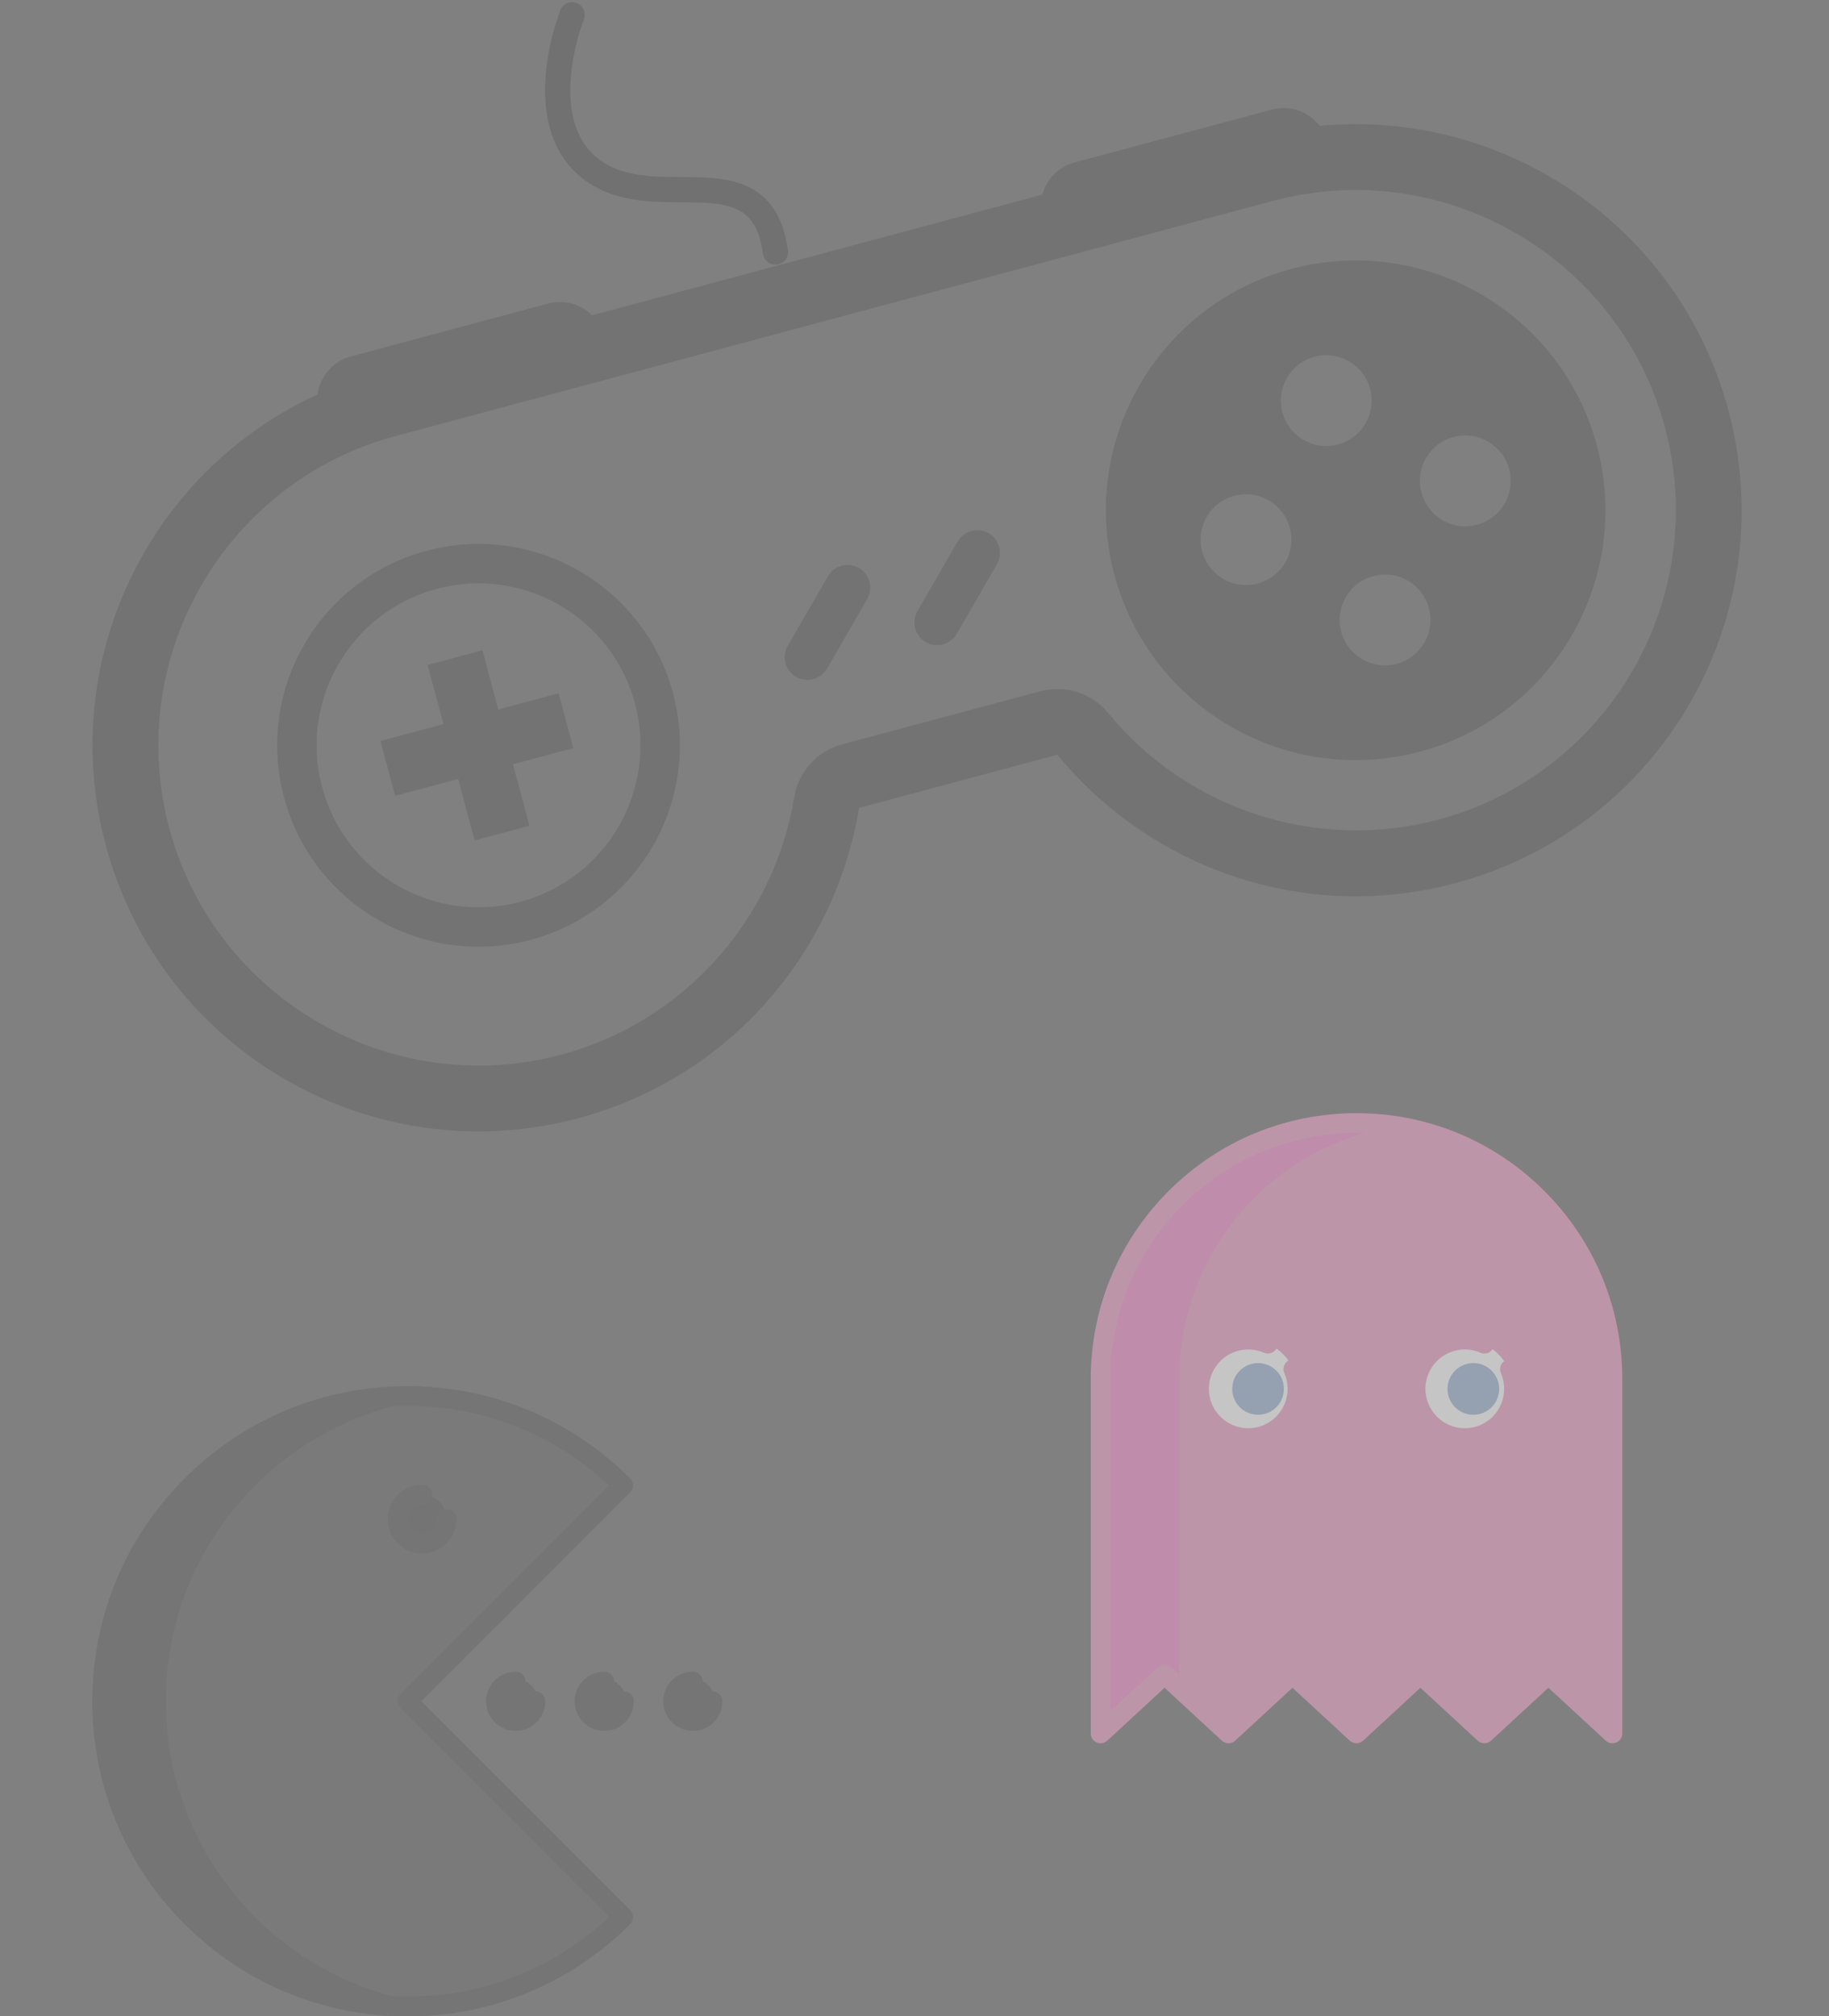 <svg width="871" height="960" viewBox="0 0 871 960" fill="none" xmlns="http://www.w3.org/2000/svg">
<rect x="0" y="0" width="871" height="960" fill="#808080" stroke="none"/>
<g opacity="0.1">
<path d="M606.124 95.669C687.334 73.909 771.097 122.27 792.857 203.48C814.617 284.69 766.256 368.453 685.046 390.213C627.442 405.648 565.685 385.743 527.732 339.489C519.933 329.985 507.292 325.929 495.423 329.109L401.012 354.406C389.131 357.59 380.224 367.42 378.222 379.55C368.48 438.584 324.962 486.697 267.345 502.135C186.135 523.896 102.372 475.535 80.612 394.325C58.852 313.115 107.213 229.352 188.422 207.592L606.124 95.669ZM598.019 65.421L180.318 177.344C82.278 203.614 24.094 304.39 50.364 402.43C76.634 500.47 177.41 558.653 275.45 532.384C347.404 513.104 397.726 453.649 409.114 384.642L503.524 359.345C547.89 413.412 621.197 439.741 693.151 420.461C791.191 394.191 849.374 293.415 823.105 195.375C796.835 97.335 696.059 39.152 598.019 65.421Z" fill="black"/>
<path d="M250.27 438.409C296.41 426.046 323.792 378.619 311.429 332.478C299.066 286.337 251.639 258.955 205.498 271.319C159.357 283.682 131.975 331.109 144.339 377.25C156.702 423.39 204.129 450.772 250.27 438.409Z" stroke="black" stroke-width="18.789" stroke-miterlimit="10" stroke-linejoin="round"/>
<path d="M614.806 128.071C551.37 145.069 513.714 210.272 530.715 273.72C547.716 337.169 612.916 374.812 676.364 357.811C739.801 340.813 777.456 275.61 760.455 212.162C743.454 148.713 678.242 111.073 614.806 128.071ZM598.961 277.817C587.43 280.906 575.571 274.06 572.482 262.529C569.392 250.998 576.239 239.14 587.769 236.05C599.3 232.961 611.158 239.807 614.248 251.338C617.338 262.868 610.503 274.724 598.961 277.817ZM665.173 316.044C653.643 319.134 641.784 312.287 638.694 300.757C635.605 289.226 642.451 277.368 653.982 274.278C665.512 271.188 677.371 278.035 680.461 289.566C683.55 301.096 676.704 312.955 665.173 316.044ZM637.192 211.616C625.661 214.706 613.802 207.859 610.713 196.329C607.623 184.798 614.47 172.939 626 169.85C637.531 166.76 649.39 173.607 652.479 185.137C655.569 196.668 648.722 208.527 637.192 211.616ZM703.389 249.835C691.858 252.925 680 246.078 676.91 234.548C673.82 223.017 680.667 211.158 692.198 208.069C703.728 204.979 715.587 211.826 718.676 223.356C721.766 234.887 714.919 246.746 703.389 249.835Z" fill="black"/>
<path d="M237.295 337.766L229.748 309.599L203.637 316.595L211.185 344.762L181.167 352.806L188.163 378.916L218.181 370.872L226.02 400.128L252.13 393.132L244.291 363.876L273.015 356.18L266.018 330.07L237.295 337.766Z" fill="black"/>
<path d="M440.872 305.704C435.702 302.719 433.928 296.101 436.913 290.931L456.027 257.825C459.012 252.655 465.63 250.881 470.8 253.866C475.97 256.851 477.744 263.469 474.759 268.639L455.645 301.746C452.66 306.916 446.042 308.689 440.872 305.704Z" fill="black"/>
<path d="M379.117 322.251C373.947 319.266 372.174 312.648 375.159 307.478L394.273 274.372C397.258 269.202 403.876 267.429 409.046 270.413C414.216 273.398 415.989 280.017 413.004 285.187L393.89 318.293C390.893 323.466 384.287 325.236 379.117 322.251Z" fill="black"/>
<path d="M261.065 144.517L167.078 169.7C155.548 172.79 148.701 184.649 151.79 196.179L287.544 159.804C284.454 148.274 272.595 141.427 261.065 144.517Z" fill="black"/>
<path d="M605.663 52.182L511.676 77.365C500.145 80.455 493.299 92.314 496.388 103.844L632.141 67.469C629.052 55.939 617.193 49.092 605.663 52.182Z" fill="black"/>
</g>
<path d="M369.291 120C363.103 75.144 321.379 98.317 291.042 85.921C258.638 72.68 262.997 32.949 272.433 7" stroke="black" stroke-opacity="0.12" stroke-width="12" stroke-linecap="round"/>
<g opacity="0.16" clip-path="url(#clip0_31_719)">
<path d="M194 810L296.751 707.248C270.455 680.952 234.127 664.688 194 664.688C113.746 664.688 48.688 729.746 48.688 810C48.688 890.254 113.746 955.312 194 955.312C234.127 955.312 270.455 939.048 296.751 912.752L194 810Z" fill="#59595A"/>
<path d="M78.944 810C78.944 734.855 135.984 673.035 209.128 665.469C204.155 664.954 199.109 664.688 194 664.688C113.746 664.688 48.688 729.746 48.688 810C48.688 890.254 113.746 955.312 194 955.312C199.109 955.312 204.155 955.046 209.128 954.531C135.983 946.965 78.944 885.145 78.944 810Z" fill="#3A3A3A"/>
<path d="M201.023 734.987C207.495 734.987 212.742 729.74 212.742 723.267C212.742 716.795 207.495 711.548 201.023 711.548C194.551 711.548 189.304 716.795 189.304 723.267C189.304 729.74 194.551 734.987 201.023 734.987Z" fill="#333334"/>
<path d="M245.557 820.539C251.382 820.539 256.104 815.817 256.104 809.991C256.104 804.166 251.382 799.444 245.557 799.444C239.732 799.444 235.009 804.166 235.009 809.991C235.009 815.817 239.732 820.539 245.557 820.539Z" fill="#3A3A3A"/>
<path d="M287.746 820.539C293.572 820.539 298.294 815.817 298.294 809.991C298.294 804.166 293.572 799.444 287.746 799.444C281.921 799.444 277.199 804.166 277.199 809.991C277.199 815.817 281.921 820.539 287.746 820.539Z" fill="#3A3A3A"/>
<path d="M329.937 820.539C335.762 820.539 340.484 815.817 340.484 809.991C340.484 804.166 335.762 799.444 329.937 799.444C324.112 799.444 319.389 804.166 319.389 809.991C319.389 815.817 324.112 820.539 329.937 820.539Z" fill="#3A3A3A"/>
<path d="M200.629 810L300.066 710.563C300.946 709.684 301.439 708.492 301.439 707.248C301.439 706.005 300.945 704.813 300.066 703.934C271.735 675.603 234.066 660 194 660C153.934 660 116.265 675.603 87.934 703.934C59.602 732.264 44 769.934 44 810C44 850.066 59.603 887.735 87.934 916.066C116.264 944.398 153.934 960 194 960C234.066 960 271.735 944.397 300.066 916.066C301.897 914.236 301.897 911.268 300.066 909.437L200.629 810ZM194 950.624C116.459 950.624 53.376 887.541 53.376 810C53.376 732.459 116.459 669.376 194 669.376C229.996 669.376 263.926 682.807 290.068 707.302L190.685 806.685C188.855 808.516 188.855 811.484 190.685 813.315L290.068 912.698C263.926 937.193 229.996 950.624 194 950.624ZM184.624 723.281C184.624 714.234 191.984 706.875 201.031 706.875C203.62 706.875 205.719 708.973 205.719 711.562C205.719 714.151 203.62 716.25 201.031 716.25C197.155 716.25 194 719.404 194 723.281C194 727.158 197.154 730.312 201.031 730.312C204.908 730.312 208.062 727.158 208.062 723.281C208.062 720.693 210.161 718.594 212.75 718.594C215.339 718.594 217.438 720.693 217.438 723.281C217.438 732.328 210.078 739.688 201.031 739.688C191.984 739.688 184.624 732.328 184.624 723.281ZM240.875 810C240.875 812.585 242.977 814.687 245.562 814.687C248.146 814.687 250.249 812.585 250.249 810C250.249 807.411 252.348 805.312 254.936 805.312C257.525 805.312 259.624 807.411 259.624 810C259.624 817.754 253.315 824.062 245.561 824.062C237.807 824.062 231.499 817.754 231.499 810C231.499 802.246 237.808 795.938 245.561 795.938C248.15 795.938 250.249 798.036 250.249 800.625C250.249 803.214 248.15 805.312 245.561 805.312C242.978 805.313 240.875 807.415 240.875 810ZM301.812 810C301.812 817.754 295.504 824.062 287.75 824.062C279.996 824.062 273.688 817.754 273.688 810C273.688 802.246 279.996 795.938 287.75 795.938C290.339 795.938 292.438 798.036 292.438 800.625C292.438 803.214 290.339 805.312 287.75 805.312C285.165 805.312 283.063 807.415 283.063 809.999C283.063 812.584 285.165 814.686 287.75 814.686C290.335 814.686 292.437 812.584 292.437 809.999C292.437 807.411 294.536 805.312 297.124 805.312C299.714 805.312 301.812 807.411 301.812 810ZM344 810C344 817.754 337.691 824.062 329.938 824.062C322.183 824.062 315.875 817.754 315.875 810C315.875 802.246 322.184 795.938 329.938 795.938C332.526 795.938 334.625 798.036 334.625 800.625C334.625 803.214 332.526 805.312 329.938 805.312C327.353 805.312 325.251 807.415 325.251 809.999C325.251 812.584 327.353 814.686 329.938 814.686C332.522 814.686 334.624 812.584 334.624 809.999C334.624 807.411 336.723 805.312 339.312 805.312C341.901 805.312 344 807.411 344 810Z" fill="#59595A"/>
<path d="M200.629 810L300.066 710.563C300.946 709.684 301.439 708.492 301.439 707.248C301.439 706.005 300.945 704.813 300.066 703.934C271.735 675.603 234.066 660 194 660C153.934 660 116.265 675.603 87.934 703.934C59.602 732.264 44 769.934 44 810C44 850.066 59.603 887.735 87.934 916.066C116.264 944.398 153.934 960 194 960C234.066 960 271.735 944.397 300.066 916.066C301.897 914.236 301.897 911.268 300.066 909.437L200.629 810ZM194 950.624C116.459 950.624 53.376 887.541 53.376 810C53.376 732.459 116.459 669.376 194 669.376C229.996 669.376 263.926 682.807 290.068 707.302L190.685 806.685C188.855 808.516 188.855 811.484 190.685 813.315L290.068 912.698C263.926 937.193 229.996 950.624 194 950.624ZM184.624 723.281C184.624 714.234 191.984 706.875 201.031 706.875C203.62 706.875 205.719 708.973 205.719 711.562C205.719 714.151 203.62 716.25 201.031 716.25C197.155 716.25 194 719.404 194 723.281C194 727.158 197.154 730.312 201.031 730.312C204.908 730.312 208.062 727.158 208.062 723.281C208.062 720.693 210.161 718.594 212.75 718.594C215.339 718.594 217.438 720.693 217.438 723.281C217.438 732.328 210.078 739.688 201.031 739.688C191.984 739.688 184.624 732.328 184.624 723.281ZM240.875 810C240.875 812.585 242.977 814.687 245.562 814.687C248.146 814.687 250.249 812.585 250.249 810C250.249 807.411 252.348 805.312 254.936 805.312C257.525 805.312 259.624 807.411 259.624 810C259.624 817.754 253.315 824.062 245.561 824.062C237.807 824.062 231.499 817.754 231.499 810C231.499 802.246 237.808 795.938 245.561 795.938C248.15 795.938 250.249 798.036 250.249 800.625C250.249 803.214 248.15 805.312 245.561 805.312C242.978 805.313 240.875 807.415 240.875 810ZM301.812 810C301.812 817.754 295.504 824.062 287.75 824.062C279.996 824.062 273.688 817.754 273.688 810C273.688 802.246 279.996 795.938 287.75 795.938C290.339 795.938 292.438 798.036 292.438 800.625C292.438 803.214 290.339 805.312 287.75 805.312C285.165 805.312 283.063 807.415 283.063 809.999C283.063 812.584 285.165 814.686 287.75 814.686C290.335 814.686 292.437 812.584 292.437 809.999C292.437 807.411 294.536 805.312 297.124 805.312C299.714 805.312 301.812 807.411 301.812 810ZM344 810C344 817.754 337.691 824.062 329.938 824.062C322.183 824.062 315.875 817.754 315.875 810C315.875 802.246 322.184 795.938 329.938 795.938C332.526 795.938 334.625 798.036 334.625 800.625C334.625 803.214 332.526 805.312 329.938 805.312C327.353 805.312 325.251 807.415 325.251 809.999C325.251 812.584 327.353 814.686 329.938 814.686C332.522 814.686 334.624 812.584 334.624 809.999C334.624 807.411 336.723 805.312 339.312 805.312C341.901 805.312 344 807.411 344 810Z" fill="#3A3A3A"/>
</g>
<g opacity="0.54" clip-path="url(#clip1_31_719)">
<path d="M767.876 825.314L737.379 797.189L706.883 825.314L676.408 797.189L645.959 825.314L615.494 797.189L585.036 825.314L554.579 797.189L524.124 825.314V656.562C524.124 589.252 578.689 534.686 645.999 534.686C713.31 534.686 767.876 589.252 767.876 656.563V825.314Z" fill="#F0A6CA"/>
<path d="M664.745 536.122C658.634 535.179 652.374 534.687 645.999 534.687C578.69 534.686 524.124 589.252 524.124 656.563V825.314L554.581 797.189L561.615 803.684V656.563C561.615 595.627 606.335 545.139 664.745 536.122Z" fill="#F596CF"/>
<path d="M594.42 684.722C607.362 684.722 617.853 674.231 617.853 661.29C617.853 648.349 607.362 637.858 594.42 637.858C581.479 637.858 570.988 648.349 570.988 661.29C570.988 674.231 581.479 684.722 594.42 684.722Z" fill="white"/>
<path d="M696.937 684.722C709.878 684.722 720.369 674.231 720.369 661.29C720.369 648.349 709.878 637.858 696.937 637.858C683.996 637.858 673.505 648.349 673.505 661.29C673.505 674.231 683.996 684.722 696.937 684.722Z" fill="white"/>
<path d="M599.107 673.592C605.901 673.592 611.409 668.084 611.409 661.29C611.409 654.496 605.901 648.988 599.107 648.988C592.313 648.988 586.806 654.496 586.806 661.29C586.806 668.084 592.313 673.592 599.107 673.592Z" fill="#A6BCD9"/>
<path d="M701.623 673.592C708.417 673.592 713.925 668.084 713.925 661.29C713.925 654.496 708.417 648.988 701.623 648.988C694.829 648.988 689.321 654.496 689.321 661.29C689.321 668.084 694.829 673.592 701.623 673.592Z" fill="#A6BCD9"/>
<path d="M771.692 828.028C771.737 827.964 771.782 827.898 771.824 827.831C771.865 827.767 771.905 827.702 771.942 827.636C771.98 827.571 772.016 827.504 772.05 827.437C772.085 827.367 772.119 827.298 772.15 827.227C772.181 827.159 772.21 827.089 772.237 827.019C772.265 826.947 772.292 826.875 772.316 826.803C772.34 826.731 772.362 826.658 772.383 826.585C772.404 826.51 772.424 826.436 772.441 826.361C772.457 826.288 772.472 826.215 772.485 826.141C772.499 826.061 772.511 825.982 772.521 825.902C772.53 825.832 772.538 825.761 772.544 825.689C772.551 825.604 772.554 825.518 772.557 825.432C772.558 825.392 772.562 825.353 772.562 825.313V656.562C772.562 622.756 759.398 590.974 735.494 567.069C711.588 543.165 679.807 530 646 530C612.194 530 580.411 543.165 556.506 567.069C532.602 590.974 519.438 622.756 519.438 656.562V825.314C519.438 825.355 519.443 825.394 519.444 825.434C519.446 825.52 519.45 825.605 519.457 825.691C519.463 825.762 519.47 825.834 519.479 825.905C519.489 825.985 519.501 826.064 519.515 826.144C519.529 826.218 519.544 826.291 519.56 826.364C519.577 826.439 519.596 826.513 519.617 826.587C519.638 826.661 519.66 826.733 519.684 826.805C519.709 826.878 519.735 826.95 519.763 827.021C519.791 827.091 519.82 827.161 519.851 827.23C519.882 827.3 519.916 827.369 519.951 827.438C519.985 827.506 520.021 827.572 520.059 827.639C520.097 827.704 520.136 827.768 520.177 827.833C520.22 827.9 520.265 827.966 520.311 828.031C520.353 828.09 520.396 828.147 520.441 828.204C520.493 828.271 520.548 828.337 520.605 828.402C520.632 828.432 520.655 828.464 520.683 828.494C520.702 828.515 520.723 828.532 520.743 828.553C520.809 828.621 520.877 828.686 520.946 828.751C520.996 828.797 521.045 828.843 521.096 828.887C521.163 828.944 521.233 828.997 521.304 829.05C521.361 829.093 521.416 829.138 521.474 829.178C521.545 829.227 521.62 829.27 521.693 829.315C521.753 829.351 521.811 829.391 521.873 829.424C521.959 829.471 522.048 829.512 522.138 829.554C522.189 829.578 522.238 829.605 522.29 829.627C522.716 829.809 523.174 829.93 523.653 829.978C523.755 829.988 523.857 829.989 523.959 829.993C524.015 829.995 524.069 830.001 524.126 830.001H524.127C524.278 830.001 524.429 829.993 524.579 829.978C524.635 829.973 524.69 829.963 524.746 829.955C524.838 829.943 524.931 829.931 525.023 829.913C525.088 829.9 525.152 829.884 525.217 829.868C525.297 829.849 525.377 829.83 525.456 829.807C525.522 829.787 525.587 829.764 525.652 829.742C525.728 829.715 525.804 829.689 525.879 829.658C525.943 829.633 526.005 829.604 526.067 829.576C526.14 829.543 526.213 829.509 526.285 829.471C526.346 829.44 526.406 829.405 526.466 829.371C526.534 829.331 526.602 829.291 526.669 829.248C526.73 829.208 526.789 829.167 526.848 829.125C526.909 829.081 526.97 829.036 527.03 828.989C527.09 828.941 527.149 828.891 527.207 828.84C527.239 828.812 527.274 828.786 527.305 828.757L554.583 803.568L581.86 828.757C583.655 830.415 586.423 830.415 588.219 828.757L615.497 803.568L642.783 828.757C644.579 830.415 647.347 830.415 649.141 828.757L676.412 803.568L703.707 828.758C705.501 830.414 708.267 830.415 710.063 828.76L737.381 803.565L764.7 828.76C764.731 828.788 764.763 828.811 764.794 828.837C764.857 828.893 764.922 828.947 764.988 828.999C765.045 829.044 765.104 829.088 765.163 829.13C765.228 829.176 765.293 829.221 765.36 829.263C765.424 829.304 765.489 829.344 765.555 829.382C765.62 829.419 765.688 829.455 765.756 829.49C765.824 829.525 765.893 829.558 765.963 829.59C766.032 829.621 766.102 829.65 766.174 829.677C766.244 829.705 766.315 829.731 766.387 829.755C766.46 829.78 766.534 829.802 766.609 829.823C766.681 829.844 766.754 829.862 766.828 829.879C766.902 829.896 766.977 829.912 767.053 829.924C767.13 829.938 767.208 829.95 767.285 829.96C767.358 829.969 767.431 829.977 767.505 829.982C767.588 829.989 767.671 829.993 767.754 829.995C767.795 829.996 767.836 830.001 767.878 830.001C767.909 830.001 767.939 829.997 767.971 829.996C768.052 829.995 768.133 829.99 768.214 829.984C768.29 829.979 768.366 829.973 768.441 829.964C768.514 829.955 768.585 829.943 768.657 829.931C768.739 829.918 768.819 829.904 768.9 829.886C768.965 829.872 769.03 829.854 769.095 829.836C769.177 829.814 769.259 829.792 769.34 829.766C769.405 829.745 769.469 829.719 769.533 829.695C769.61 829.666 769.686 829.637 769.761 829.604C769.829 829.575 769.895 829.541 769.961 829.508C770.029 829.474 770.098 829.44 770.165 829.404C770.233 829.365 770.298 829.324 770.365 829.282C770.428 829.243 770.491 829.204 770.551 829.162C770.614 829.118 770.676 829.07 770.737 829.023C770.798 828.975 770.859 828.928 770.918 828.879C770.973 828.831 771.027 828.781 771.08 828.731C771.141 828.673 771.201 828.615 771.259 828.555C771.28 828.533 771.303 828.514 771.324 828.492C771.352 828.462 771.375 828.429 771.402 828.398C771.458 828.335 771.512 828.27 771.564 828.204C771.606 828.145 771.65 828.087 771.692 828.028ZM734.202 793.743L706.885 818.937L679.587 793.744C677.792 792.087 675.023 792.088 673.229 793.746L645.959 818.935L618.674 793.745C616.879 792.087 614.111 792.087 612.316 793.745L585.038 818.935L557.761 793.745C555.966 792.087 553.198 792.087 551.403 793.745L528.812 814.607V656.562C528.812 591.944 581.383 539.373 646.002 539.373C710.621 539.373 763.191 591.944 763.191 656.562V814.616L740.559 793.743C738.762 792.089 735.997 792.089 734.202 793.743ZM620.207 649.971C621.769 653.536 622.561 657.33 622.561 661.25C622.561 676.758 609.945 689.374 594.437 689.374C578.929 689.374 566.313 676.758 566.313 661.25C566.313 645.742 578.929 633.126 594.437 633.126C598.343 633.126 602.126 633.913 605.681 635.464C608.053 636.5 609.136 639.262 608.101 641.635C607.065 644.007 604.303 645.089 601.93 644.055C599.565 643.022 597.044 642.499 594.436 642.499C584.097 642.499 575.685 650.911 575.685 661.25C575.685 671.59 584.096 680.002 594.436 680.002C604.776 680.002 613.188 671.59 613.188 661.25C613.188 658.635 612.661 656.105 611.621 653.733C610.583 651.363 611.662 648.599 614.033 647.56C616.403 646.52 619.168 647.6 620.207 649.971ZM723.332 649.971C724.895 653.536 725.687 657.33 725.687 661.25C725.687 676.758 713.07 689.374 697.563 689.374C682.055 689.374 669.438 676.758 669.438 661.25C669.438 645.742 682.055 633.126 697.563 633.126C701.469 633.126 705.252 633.913 708.806 635.464C711.178 636.5 712.262 639.262 711.226 641.635C710.19 644.007 707.428 645.089 705.056 644.055C702.691 643.022 700.17 642.499 697.562 642.499C687.223 642.499 678.81 650.911 678.81 661.25C678.81 671.59 687.222 680.002 697.562 680.002C707.902 680.002 716.313 671.59 716.313 661.25C716.313 658.635 715.787 656.105 714.747 653.733C713.708 651.363 714.788 648.599 717.159 647.56C719.53 646.52 722.294 647.6 723.332 649.971Z" fill="#F0A6CA"/>
</g>
<defs>
<clipPath id="clip0_31_719">
<rect width="300" height="300" fill="white" transform="translate(44 660)"/>
</clipPath>
<clipPath id="clip1_31_719">
<rect width="300" height="300" fill="white" transform="translate(496 530)"/>
</clipPath>
</defs>
</svg>
